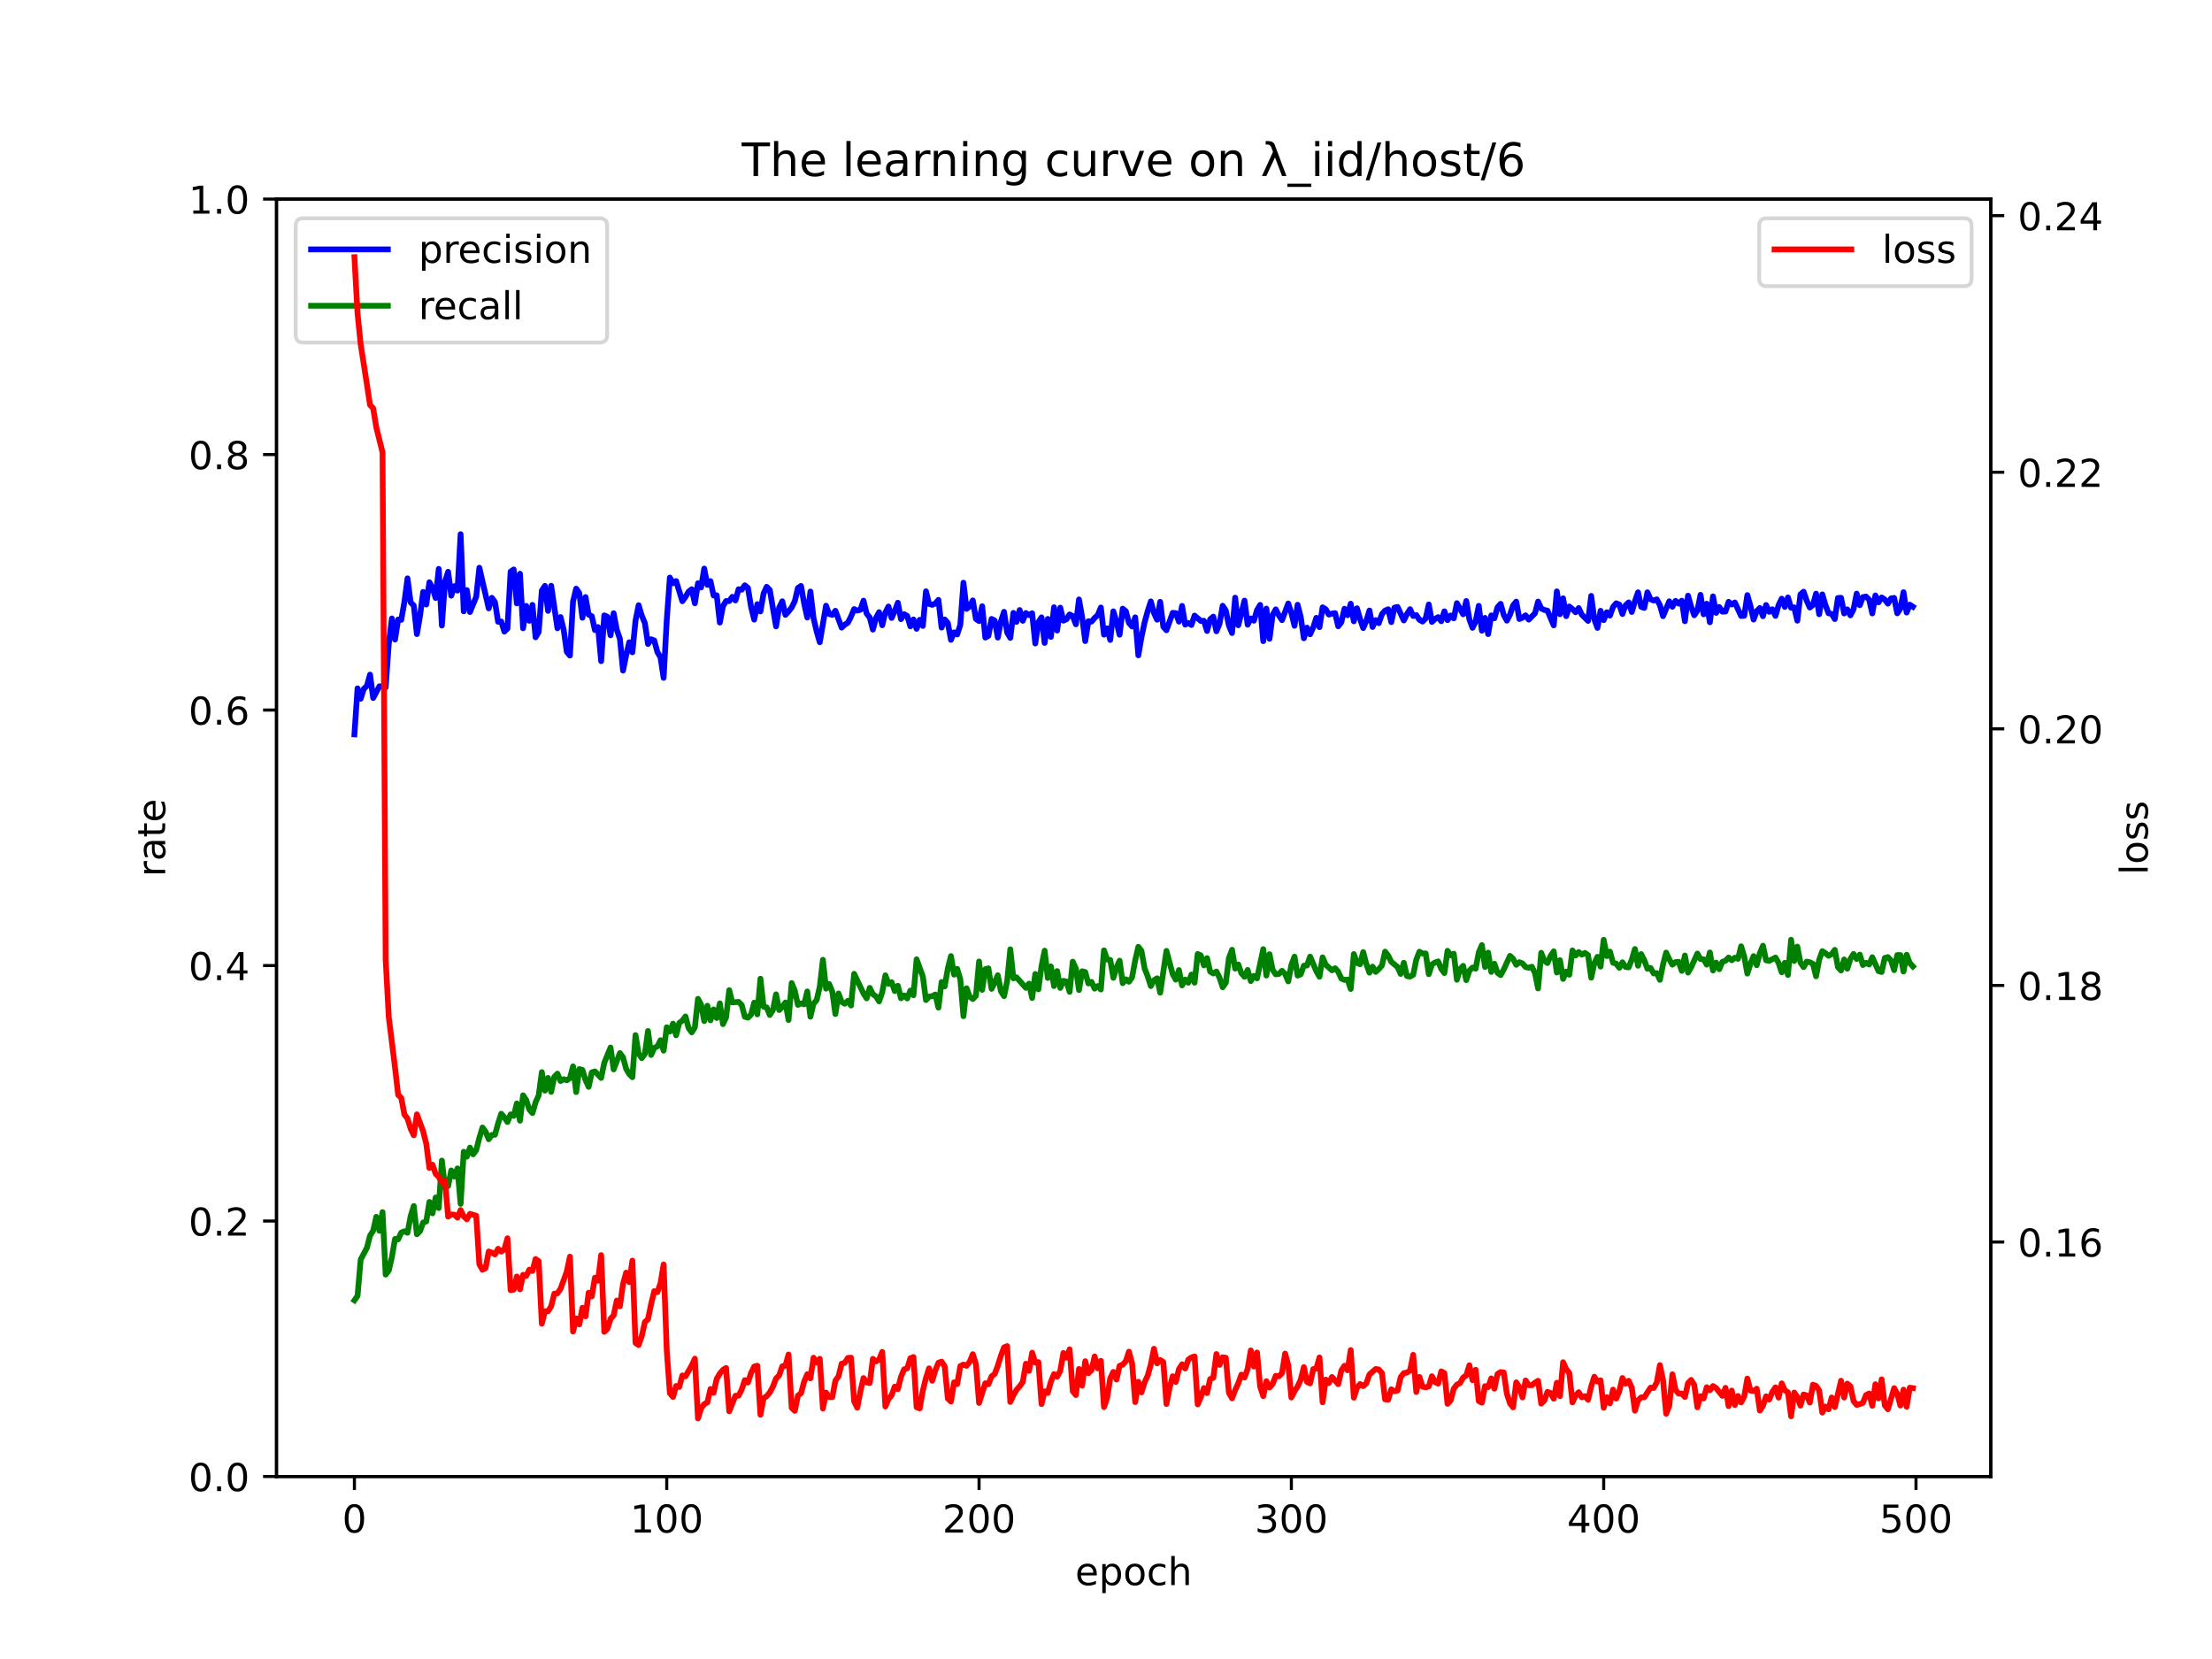 <?xml version="1.0" encoding="utf-8" standalone="no"?>
<!DOCTYPE svg PUBLIC "-//W3C//DTD SVG 1.1//EN"
  "http://www.w3.org/Graphics/SVG/1.1/DTD/svg11.dtd">
<!-- Created with matplotlib (https://matplotlib.org/) -->
<svg height="432pt" version="1.1" viewBox="0 0 576 432" width="576pt" xmlns="http://www.w3.org/2000/svg" xmlns:xlink="http://www.w3.org/1999/xlink">
 <defs>
  <style type="text/css">*{stroke-linecap:butt;stroke-linejoin:round;}</style>
 </defs>
 <g id="figure_1">
  <g id="patch_1">
   <path d="M 0 432 
L 576 432 
L 576 0 
L 0 0 
z
" style="fill:#ffffff;"/>
  </g>
  <g id="axes_1">
   <g id="patch_2">
    <path d="M 72 384.48 
L 518.4 384.48 
L 518.4 51.84 
L 72 51.84 
z
" style="fill:#ffffff;"/>
   </g>
   <g id="matplotlib.axis_1">
    <g id="xtick_1">
     <g id="line2d_1">
      <defs>
       <path d="M 0 0 
L 0 3.5 
" id="mdb96df96c9" style="stroke:#000000;stroke-width:0.8;"/>
      </defs>
      <g>
       <use style="stroke:#000000;stroke-width:0.8;" x="92.291" xlink:href="#mdb96df96c9" y="384.48"/>
      </g>
     </g>
     <g id="text_1">
      <!-- 0 -->
      <g transform="translate(89.11 399.078)scale(0.1 -0.1)">
       <defs>
        <path d="M 31.781 66.406 
Q 24.172 66.406 20.328 58.906 
Q 16.5 51.422 16.5 36.375 
Q 16.5 21.391 20.328 13.891 
Q 24.172 6.391 31.781 6.391 
Q 39.453 6.391 43.281 13.891 
Q 47.125 21.391 47.125 36.375 
Q 47.125 51.422 43.281 58.906 
Q 39.453 66.406 31.781 66.406 
z
M 31.781 74.219 
Q 44.047 74.219 50.516 64.516 
Q 56.984 54.828 56.984 36.375 
Q 56.984 17.969 50.516 8.266 
Q 44.047 -1.422 31.781 -1.422 
Q 19.531 -1.422 13.062 8.266 
Q 6.594 17.969 6.594 36.375 
Q 6.594 54.828 13.062 64.516 
Q 19.531 74.219 31.781 74.219 
z
" id="DejaVuSans-48"/>
       </defs>
       <use xlink:href="#DejaVuSans-48"/>
      </g>
     </g>
    </g>
    <g id="xtick_2">
     <g id="line2d_2">
      <g>
       <use style="stroke:#000000;stroke-width:0.8;" x="173.617" xlink:href="#mdb96df96c9" y="384.48"/>
      </g>
     </g>
     <g id="text_2">
      <!-- 100 -->
      <g transform="translate(164.073 399.078)scale(0.1 -0.1)">
       <defs>
        <path d="M 12.406 8.297 
L 28.516 8.297 
L 28.516 63.922 
L 10.984 60.406 
L 10.984 69.391 
L 28.422 72.906 
L 38.281 72.906 
L 38.281 8.297 
L 54.391 8.297 
L 54.391 0 
L 12.406 0 
z
" id="DejaVuSans-49"/>
       </defs>
       <use xlink:href="#DejaVuSans-49"/>
       <use x="63.623" xlink:href="#DejaVuSans-48"/>
       <use x="127.246" xlink:href="#DejaVuSans-48"/>
      </g>
     </g>
    </g>
    <g id="xtick_3">
     <g id="line2d_3">
      <g>
       <use style="stroke:#000000;stroke-width:0.8;" x="254.943" xlink:href="#mdb96df96c9" y="384.48"/>
      </g>
     </g>
     <g id="text_3">
      <!-- 200 -->
      <g transform="translate(245.4 399.078)scale(0.1 -0.1)">
       <defs>
        <path d="M 19.188 8.297 
L 53.609 8.297 
L 53.609 0 
L 7.328 0 
L 7.328 8.297 
Q 12.938 14.109 22.625 23.891 
Q 32.328 33.688 34.812 36.531 
Q 39.547 41.844 41.422 45.531 
Q 43.312 49.219 43.312 52.781 
Q 43.312 58.594 39.234 62.25 
Q 35.156 65.922 28.609 65.922 
Q 23.969 65.922 18.812 64.312 
Q 13.672 62.703 7.812 59.422 
L 7.812 69.391 
Q 13.766 71.781 18.938 73 
Q 24.125 74.219 28.422 74.219 
Q 39.75 74.219 46.484 68.547 
Q 53.219 62.891 53.219 53.422 
Q 53.219 48.922 51.531 44.891 
Q 49.859 40.875 45.406 35.406 
Q 44.188 33.984 37.641 27.219 
Q 31.109 20.453 19.188 8.297 
z
" id="DejaVuSans-50"/>
       </defs>
       <use xlink:href="#DejaVuSans-50"/>
       <use x="63.623" xlink:href="#DejaVuSans-48"/>
       <use x="127.246" xlink:href="#DejaVuSans-48"/>
      </g>
     </g>
    </g>
    <g id="xtick_4">
     <g id="line2d_4">
      <g>
       <use style="stroke:#000000;stroke-width:0.8;" x="336.27" xlink:href="#mdb96df96c9" y="384.48"/>
      </g>
     </g>
     <g id="text_4">
      <!-- 300 -->
      <g transform="translate(326.726 399.078)scale(0.1 -0.1)">
       <defs>
        <path d="M 40.578 39.312 
Q 47.656 37.797 51.625 33 
Q 55.609 28.219 55.609 21.188 
Q 55.609 10.406 48.188 4.484 
Q 40.766 -1.422 27.094 -1.422 
Q 22.516 -1.422 17.656 -0.516 
Q 12.797 0.391 7.625 2.203 
L 7.625 11.719 
Q 11.719 9.328 16.594 8.109 
Q 21.484 6.891 26.812 6.891 
Q 36.078 6.891 40.938 10.547 
Q 45.797 14.203 45.797 21.188 
Q 45.797 27.641 41.281 31.266 
Q 36.766 34.906 28.719 34.906 
L 20.219 34.906 
L 20.219 43.016 
L 29.109 43.016 
Q 36.375 43.016 40.234 45.922 
Q 44.094 48.828 44.094 54.297 
Q 44.094 59.906 40.109 62.906 
Q 36.141 65.922 28.719 65.922 
Q 24.656 65.922 20.016 65.031 
Q 15.375 64.156 9.812 62.312 
L 9.812 71.094 
Q 15.438 72.656 20.344 73.438 
Q 25.25 74.219 29.594 74.219 
Q 40.828 74.219 47.359 69.109 
Q 53.906 64.016 53.906 55.328 
Q 53.906 49.266 50.438 45.094 
Q 46.969 40.922 40.578 39.312 
z
" id="DejaVuSans-51"/>
       </defs>
       <use xlink:href="#DejaVuSans-51"/>
       <use x="63.623" xlink:href="#DejaVuSans-48"/>
       <use x="127.246" xlink:href="#DejaVuSans-48"/>
      </g>
     </g>
    </g>
    <g id="xtick_5">
     <g id="line2d_5">
      <g>
       <use style="stroke:#000000;stroke-width:0.8;" x="417.596" xlink:href="#mdb96df96c9" y="384.48"/>
      </g>
     </g>
     <g id="text_5">
      <!-- 400 -->
      <g transform="translate(408.052 399.078)scale(0.1 -0.1)">
       <defs>
        <path d="M 37.797 64.312 
L 12.891 25.391 
L 37.797 25.391 
z
M 35.203 72.906 
L 47.609 72.906 
L 47.609 25.391 
L 58.016 25.391 
L 58.016 17.188 
L 47.609 17.188 
L 47.609 0 
L 37.797 0 
L 37.797 17.188 
L 4.891 17.188 
L 4.891 26.703 
z
" id="DejaVuSans-52"/>
       </defs>
       <use xlink:href="#DejaVuSans-52"/>
       <use x="63.623" xlink:href="#DejaVuSans-48"/>
       <use x="127.246" xlink:href="#DejaVuSans-48"/>
      </g>
     </g>
    </g>
    <g id="xtick_6">
     <g id="line2d_6">
      <g>
       <use style="stroke:#000000;stroke-width:0.8;" x="498.922" xlink:href="#mdb96df96c9" y="384.48"/>
      </g>
     </g>
     <g id="text_6">
      <!-- 500 -->
      <g transform="translate(489.379 399.078)scale(0.1 -0.1)">
       <defs>
        <path d="M 10.797 72.906 
L 49.516 72.906 
L 49.516 64.594 
L 19.828 64.594 
L 19.828 46.734 
Q 21.969 47.469 24.109 47.828 
Q 26.266 48.188 28.422 48.188 
Q 40.625 48.188 47.75 41.5 
Q 54.891 34.812 54.891 23.391 
Q 54.891 11.625 47.562 5.094 
Q 40.234 -1.422 26.906 -1.422 
Q 22.312 -1.422 17.547 -0.641 
Q 12.797 0.141 7.719 1.703 
L 7.719 11.625 
Q 12.109 9.234 16.797 8.062 
Q 21.484 6.891 26.703 6.891 
Q 35.156 6.891 40.078 11.328 
Q 45.016 15.766 45.016 23.391 
Q 45.016 31 40.078 35.438 
Q 35.156 39.891 26.703 39.891 
Q 22.75 39.891 18.812 39.016 
Q 14.891 38.141 10.797 36.281 
z
" id="DejaVuSans-53"/>
       </defs>
       <use xlink:href="#DejaVuSans-53"/>
       <use x="63.623" xlink:href="#DejaVuSans-48"/>
       <use x="127.246" xlink:href="#DejaVuSans-48"/>
      </g>
     </g>
    </g>
    <g id="text_7">
     <!-- epoch -->
     <g transform="translate(279.972 412.757)scale(0.1 -0.1)">
      <defs>
       <path d="M 56.203 29.594 
L 56.203 25.203 
L 14.891 25.203 
Q 15.484 15.922 20.484 11.062 
Q 25.484 6.203 34.422 6.203 
Q 39.594 6.203 44.453 7.469 
Q 49.312 8.734 54.109 11.281 
L 54.109 2.781 
Q 49.266 0.734 44.188 -0.344 
Q 39.109 -1.422 33.891 -1.422 
Q 20.797 -1.422 13.156 6.188 
Q 5.516 13.812 5.516 26.812 
Q 5.516 40.234 12.766 48.109 
Q 20.016 56 32.328 56 
Q 43.359 56 49.781 48.891 
Q 56.203 41.797 56.203 29.594 
z
M 47.219 32.234 
Q 47.125 39.594 43.094 43.984 
Q 39.062 48.391 32.422 48.391 
Q 24.906 48.391 20.391 44.141 
Q 15.875 39.891 15.188 32.172 
z
" id="DejaVuSans-101"/>
       <path d="M 18.109 8.203 
L 18.109 -20.797 
L 9.078 -20.797 
L 9.078 54.688 
L 18.109 54.688 
L 18.109 46.391 
Q 20.953 51.266 25.266 53.625 
Q 29.594 56 35.594 56 
Q 45.562 56 51.781 48.094 
Q 58.016 40.188 58.016 27.297 
Q 58.016 14.406 51.781 6.484 
Q 45.562 -1.422 35.594 -1.422 
Q 29.594 -1.422 25.266 0.953 
Q 20.953 3.328 18.109 8.203 
z
M 48.688 27.297 
Q 48.688 37.203 44.609 42.844 
Q 40.531 48.484 33.406 48.484 
Q 26.266 48.484 22.188 42.844 
Q 18.109 37.203 18.109 27.297 
Q 18.109 17.391 22.188 11.75 
Q 26.266 6.109 33.406 6.109 
Q 40.531 6.109 44.609 11.75 
Q 48.688 17.391 48.688 27.297 
z
" id="DejaVuSans-112"/>
       <path d="M 30.609 48.391 
Q 23.391 48.391 19.188 42.75 
Q 14.984 37.109 14.984 27.297 
Q 14.984 17.484 19.156 11.844 
Q 23.344 6.203 30.609 6.203 
Q 37.797 6.203 41.984 11.859 
Q 46.188 17.531 46.188 27.297 
Q 46.188 37.016 41.984 42.703 
Q 37.797 48.391 30.609 48.391 
z
M 30.609 56 
Q 42.328 56 49.016 48.375 
Q 55.719 40.766 55.719 27.297 
Q 55.719 13.875 49.016 6.219 
Q 42.328 -1.422 30.609 -1.422 
Q 18.844 -1.422 12.172 6.219 
Q 5.516 13.875 5.516 27.297 
Q 5.516 40.766 12.172 48.375 
Q 18.844 56 30.609 56 
z
" id="DejaVuSans-111"/>
       <path d="M 48.781 52.594 
L 48.781 44.188 
Q 44.969 46.297 41.141 47.344 
Q 37.312 48.391 33.406 48.391 
Q 24.656 48.391 19.812 42.844 
Q 14.984 37.312 14.984 27.297 
Q 14.984 17.281 19.812 11.734 
Q 24.656 6.203 33.406 6.203 
Q 37.312 6.203 41.141 7.25 
Q 44.969 8.297 48.781 10.406 
L 48.781 2.094 
Q 45.016 0.344 40.984 -0.531 
Q 36.969 -1.422 32.422 -1.422 
Q 20.062 -1.422 12.781 6.344 
Q 5.516 14.109 5.516 27.297 
Q 5.516 40.672 12.859 48.328 
Q 20.219 56 33.016 56 
Q 37.156 56 41.109 55.141 
Q 45.062 54.297 48.781 52.594 
z
" id="DejaVuSans-99"/>
       <path d="M 54.891 33.016 
L 54.891 0 
L 45.906 0 
L 45.906 32.719 
Q 45.906 40.484 42.875 44.328 
Q 39.844 48.188 33.797 48.188 
Q 26.516 48.188 22.312 43.547 
Q 18.109 38.922 18.109 30.906 
L 18.109 0 
L 9.078 0 
L 9.078 75.984 
L 18.109 75.984 
L 18.109 46.188 
Q 21.344 51.125 25.703 53.562 
Q 30.078 56 35.797 56 
Q 45.219 56 50.047 50.172 
Q 54.891 44.344 54.891 33.016 
z
" id="DejaVuSans-104"/>
      </defs>
      <use xlink:href="#DejaVuSans-101"/>
      <use x="61.523" xlink:href="#DejaVuSans-112"/>
      <use x="125" xlink:href="#DejaVuSans-111"/>
      <use x="186.182" xlink:href="#DejaVuSans-99"/>
      <use x="241.162" xlink:href="#DejaVuSans-104"/>
     </g>
    </g>
   </g>
   <g id="matplotlib.axis_2">
    <g id="ytick_1">
     <g id="line2d_7">
      <defs>
       <path d="M 0 0 
L -3.5 0 
" id="m6ef20c5453" style="stroke:#000000;stroke-width:0.8;"/>
      </defs>
      <g>
       <use style="stroke:#000000;stroke-width:0.8;" x="72" xlink:href="#m6ef20c5453" y="384.48"/>
      </g>
     </g>
     <g id="text_8">
      <!-- 0.0 -->
      <g transform="translate(49.097 388.279)scale(0.1 -0.1)">
       <defs>
        <path d="M 10.688 12.406 
L 21 12.406 
L 21 0 
L 10.688 0 
z
" id="DejaVuSans-46"/>
       </defs>
       <use xlink:href="#DejaVuSans-48"/>
       <use x="63.623" xlink:href="#DejaVuSans-46"/>
       <use x="95.41" xlink:href="#DejaVuSans-48"/>
      </g>
     </g>
    </g>
    <g id="ytick_2">
     <g id="line2d_8">
      <g>
       <use style="stroke:#000000;stroke-width:0.8;" x="72" xlink:href="#m6ef20c5453" y="317.952"/>
      </g>
     </g>
     <g id="text_9">
      <!-- 0.2 -->
      <g transform="translate(49.097 321.751)scale(0.1 -0.1)">
       <use xlink:href="#DejaVuSans-48"/>
       <use x="63.623" xlink:href="#DejaVuSans-46"/>
       <use x="95.41" xlink:href="#DejaVuSans-50"/>
      </g>
     </g>
    </g>
    <g id="ytick_3">
     <g id="line2d_9">
      <g>
       <use style="stroke:#000000;stroke-width:0.8;" x="72" xlink:href="#m6ef20c5453" y="251.424"/>
      </g>
     </g>
     <g id="text_10">
      <!-- 0.4 -->
      <g transform="translate(49.097 255.223)scale(0.1 -0.1)">
       <use xlink:href="#DejaVuSans-48"/>
       <use x="63.623" xlink:href="#DejaVuSans-46"/>
       <use x="95.41" xlink:href="#DejaVuSans-52"/>
      </g>
     </g>
    </g>
    <g id="ytick_4">
     <g id="line2d_10">
      <g>
       <use style="stroke:#000000;stroke-width:0.8;" x="72" xlink:href="#m6ef20c5453" y="184.896"/>
      </g>
     </g>
     <g id="text_11">
      <!-- 0.6 -->
      <g transform="translate(49.097 188.695)scale(0.1 -0.1)">
       <defs>
        <path d="M 33.016 40.375 
Q 26.375 40.375 22.484 35.828 
Q 18.609 31.297 18.609 23.391 
Q 18.609 15.531 22.484 10.953 
Q 26.375 6.391 33.016 6.391 
Q 39.656 6.391 43.531 10.953 
Q 47.406 15.531 47.406 23.391 
Q 47.406 31.297 43.531 35.828 
Q 39.656 40.375 33.016 40.375 
z
M 52.594 71.297 
L 52.594 62.312 
Q 48.875 64.062 45.094 64.984 
Q 41.312 65.922 37.594 65.922 
Q 27.828 65.922 22.672 59.328 
Q 17.531 52.734 16.797 39.406 
Q 19.672 43.656 24.016 45.922 
Q 28.375 48.188 33.594 48.188 
Q 44.578 48.188 50.953 41.516 
Q 57.328 34.859 57.328 23.391 
Q 57.328 12.156 50.688 5.359 
Q 44.047 -1.422 33.016 -1.422 
Q 20.359 -1.422 13.672 8.266 
Q 6.984 17.969 6.984 36.375 
Q 6.984 53.656 15.188 63.938 
Q 23.391 74.219 37.203 74.219 
Q 40.922 74.219 44.703 73.484 
Q 48.484 72.75 52.594 71.297 
z
" id="DejaVuSans-54"/>
       </defs>
       <use xlink:href="#DejaVuSans-48"/>
       <use x="63.623" xlink:href="#DejaVuSans-46"/>
       <use x="95.41" xlink:href="#DejaVuSans-54"/>
      </g>
     </g>
    </g>
    <g id="ytick_5">
     <g id="line2d_11">
      <g>
       <use style="stroke:#000000;stroke-width:0.8;" x="72" xlink:href="#m6ef20c5453" y="118.368"/>
      </g>
     </g>
     <g id="text_12">
      <!-- 0.8 -->
      <g transform="translate(49.097 122.167)scale(0.1 -0.1)">
       <defs>
        <path d="M 31.781 34.625 
Q 24.75 34.625 20.719 30.859 
Q 16.703 27.094 16.703 20.516 
Q 16.703 13.922 20.719 10.156 
Q 24.75 6.391 31.781 6.391 
Q 38.812 6.391 42.859 10.172 
Q 46.922 13.969 46.922 20.516 
Q 46.922 27.094 42.891 30.859 
Q 38.875 34.625 31.781 34.625 
z
M 21.922 38.812 
Q 15.578 40.375 12.031 44.719 
Q 8.5 49.078 8.5 55.328 
Q 8.5 64.062 14.719 69.141 
Q 20.953 74.219 31.781 74.219 
Q 42.672 74.219 48.875 69.141 
Q 55.078 64.062 55.078 55.328 
Q 55.078 49.078 51.531 44.719 
Q 48 40.375 41.703 38.812 
Q 48.828 37.156 52.797 32.312 
Q 56.781 27.484 56.781 20.516 
Q 56.781 9.906 50.312 4.234 
Q 43.844 -1.422 31.781 -1.422 
Q 19.734 -1.422 13.25 4.234 
Q 6.781 9.906 6.781 20.516 
Q 6.781 27.484 10.781 32.312 
Q 14.797 37.156 21.922 38.812 
z
M 18.312 54.391 
Q 18.312 48.734 21.844 45.562 
Q 25.391 42.391 31.781 42.391 
Q 38.141 42.391 41.719 45.562 
Q 45.312 48.734 45.312 54.391 
Q 45.312 60.062 41.719 63.234 
Q 38.141 66.406 31.781 66.406 
Q 25.391 66.406 21.844 63.234 
Q 18.312 60.062 18.312 54.391 
z
" id="DejaVuSans-56"/>
       </defs>
       <use xlink:href="#DejaVuSans-48"/>
       <use x="63.623" xlink:href="#DejaVuSans-46"/>
       <use x="95.41" xlink:href="#DejaVuSans-56"/>
      </g>
     </g>
    </g>
    <g id="ytick_6">
     <g id="line2d_12">
      <g>
       <use style="stroke:#000000;stroke-width:0.8;" x="72" xlink:href="#m6ef20c5453" y="51.84"/>
      </g>
     </g>
     <g id="text_13">
      <!-- 1.0 -->
      <g transform="translate(49.097 55.639)scale(0.1 -0.1)">
       <use xlink:href="#DejaVuSans-49"/>
       <use x="63.623" xlink:href="#DejaVuSans-46"/>
       <use x="95.41" xlink:href="#DejaVuSans-48"/>
      </g>
     </g>
    </g>
    <g id="text_14">
     <!-- rate -->
     <g transform="translate(43.017 228.316)rotate(-90)scale(0.1 -0.1)">
      <defs>
       <path d="M 41.109 46.297 
Q 39.594 47.172 37.812 47.578 
Q 36.031 48 33.891 48 
Q 26.266 48 22.188 43.047 
Q 18.109 38.094 18.109 28.812 
L 18.109 0 
L 9.078 0 
L 9.078 54.688 
L 18.109 54.688 
L 18.109 46.188 
Q 20.953 51.172 25.484 53.578 
Q 30.031 56 36.531 56 
Q 37.453 56 38.578 55.875 
Q 39.703 55.766 41.062 55.516 
z
" id="DejaVuSans-114"/>
       <path d="M 34.281 27.484 
Q 23.391 27.484 19.188 25 
Q 14.984 22.516 14.984 16.5 
Q 14.984 11.719 18.141 8.906 
Q 21.297 6.109 26.703 6.109 
Q 34.188 6.109 38.703 11.406 
Q 43.219 16.703 43.219 25.484 
L 43.219 27.484 
z
M 52.203 31.203 
L 52.203 0 
L 43.219 0 
L 43.219 8.297 
Q 40.141 3.328 35.547 0.953 
Q 30.953 -1.422 24.312 -1.422 
Q 15.922 -1.422 10.953 3.297 
Q 6 8.016 6 15.922 
Q 6 25.141 12.172 29.828 
Q 18.359 34.516 30.609 34.516 
L 43.219 34.516 
L 43.219 35.406 
Q 43.219 41.609 39.141 45 
Q 35.062 48.391 27.688 48.391 
Q 23 48.391 18.547 47.266 
Q 14.109 46.141 10.016 43.891 
L 10.016 52.203 
Q 14.938 54.109 19.578 55.047 
Q 24.219 56 28.609 56 
Q 40.484 56 46.344 49.844 
Q 52.203 43.703 52.203 31.203 
z
" id="DejaVuSans-97"/>
       <path d="M 18.312 70.219 
L 18.312 54.688 
L 36.812 54.688 
L 36.812 47.703 
L 18.312 47.703 
L 18.312 18.016 
Q 18.312 11.328 20.141 9.422 
Q 21.969 7.516 27.594 7.516 
L 36.812 7.516 
L 36.812 0 
L 27.594 0 
Q 17.188 0 13.234 3.875 
Q 9.281 7.766 9.281 18.016 
L 9.281 47.703 
L 2.688 47.703 
L 2.688 54.688 
L 9.281 54.688 
L 9.281 70.219 
z
" id="DejaVuSans-116"/>
      </defs>
      <use xlink:href="#DejaVuSans-114"/>
      <use x="41.113" xlink:href="#DejaVuSans-97"/>
      <use x="102.393" xlink:href="#DejaVuSans-116"/>
      <use x="141.602" xlink:href="#DejaVuSans-101"/>
     </g>
    </g>
   </g>
   <g id="line2d_13">
    <path clip-path="url(#p5ec491348a)" d="M 92.291 191.237 
L 93.104 179.239 
L 93.917 181.955 
L 94.731 179.374 
L 95.544 178.605 
L 96.357 175.666 
L 97.17 181.765 
L 98.797 178.708 
L 99.61 178.783 
L 100.424 178.996 
L 101.237 167.625 
L 102.05 161.046 
L 102.863 166.54 
L 103.677 161.316 
L 104.49 161.409 
L 105.303 156.744 
L 106.116 150.601 
L 106.93 156.873 
L 107.743 157.662 
L 108.556 165.12 
L 109.369 160.407 
L 110.183 154.138 
L 110.996 157.421 
L 111.809 151.61 
L 112.622 153.057 
L 113.436 155.727 
L 114.249 148.136 
L 115.062 162.894 
L 115.876 151.461 
L 116.689 148.891 
L 117.502 155.123 
L 118.315 152.622 
L 119.129 153.791 
L 119.942 139.094 
L 120.755 159.191 
L 121.568 153.66 
L 122.382 159.37 
L 124.008 155.377 
L 124.821 147.838 
L 127.261 158.431 
L 128.074 155.669 
L 128.888 156.775 
L 129.701 161.917 
L 130.514 161.838 
L 131.328 164.462 
L 132.141 163.68 
L 132.954 148.871 
L 133.767 148.286 
L 134.581 157.126 
L 135.394 149.387 
L 136.207 163.6 
L 137.02 157.766 
L 137.834 161.652 
L 138.647 157.507 
L 139.46 165.95 
L 140.273 164.576 
L 141.087 153.771 
L 141.9 152.564 
L 142.713 159.071 
L 143.526 152.527 
L 145.153 163.603 
L 145.966 160.677 
L 146.78 163.99 
L 147.593 169.752 
L 148.406 170.71 
L 149.219 156.597 
L 150.033 153.277 
L 150.846 154.418 
L 151.659 160.864 
L 152.472 155.469 
L 153.286 160.06 
L 154.099 160.444 
L 154.912 164.073 
L 155.725 163.28 
L 156.539 172.167 
L 157.352 160.236 
L 158.165 160.611 
L 158.978 165.429 
L 159.792 159.687 
L 160.605 163.97 
L 161.418 166.32 
L 162.232 174.621 
L 163.045 170.642 
L 163.858 167.24 
L 164.671 169.864 
L 165.485 161.618 
L 166.298 157.59 
L 167.111 160.3 
L 167.924 162.256 
L 168.738 167.693 
L 169.551 166.46 
L 170.364 166.771 
L 171.177 169.777 
L 171.991 171.182 
L 172.804 176.515 
L 173.617 161.503 
L 174.43 150.399 
L 175.244 151.87 
L 176.057 151.3 
L 177.684 156.562 
L 178.497 155.427 
L 179.31 154.058 
L 180.123 153.422 
L 180.937 157.096 
L 181.75 151.876 
L 182.563 152.973 
L 183.376 148.053 
L 184.19 152.302 
L 185.003 151.325 
L 185.816 155.076 
L 186.629 155.003 
L 187.443 162.115 
L 188.256 157.863 
L 189.069 156.504 
L 189.882 156.525 
L 190.696 155.41 
L 191.509 156.363 
L 192.322 153.434 
L 193.136 153.556 
L 193.949 152.409 
L 194.762 153.088 
L 195.575 158.041 
L 196.389 161.351 
L 197.202 157.314 
L 198.015 159.213 
L 198.828 154.568 
L 199.642 152.796 
L 200.455 153.636 
L 202.081 163.113 
L 202.895 158.179 
L 203.708 156.574 
L 204.521 160.118 
L 205.334 159.234 
L 206.148 158.184 
L 206.961 156.531 
L 207.774 153.106 
L 208.588 152.583 
L 209.401 157.192 
L 210.214 160.811 
L 211.027 154.03 
L 211.841 160.967 
L 212.654 164.412 
L 213.467 167.245 
L 215.094 157.717 
L 215.907 159.883 
L 216.72 160.128 
L 217.533 159.045 
L 219.16 163.438 
L 219.973 162.665 
L 220.786 162.156 
L 221.6 160.547 
L 222.413 158.599 
L 223.226 158.997 
L 224.039 158.796 
L 224.853 156.415 
L 225.666 159.763 
L 226.479 160.784 
L 227.293 163.953 
L 228.106 160.914 
L 228.919 159.407 
L 229.732 162.819 
L 230.546 159.483 
L 231.359 157.933 
L 232.172 160.92 
L 232.985 159.111 
L 233.799 156.956 
L 234.612 161.234 
L 235.425 159.923 
L 236.238 160.382 
L 237.052 163.104 
L 237.865 161.298 
L 238.678 163.745 
L 239.491 161.397 
L 240.305 162.993 
L 241.118 153.974 
L 241.931 157.257 
L 242.745 157.503 
L 243.558 157.148 
L 244.371 156.205 
L 245.184 163.426 
L 245.998 161.3 
L 246.811 162.221 
L 247.624 166.616 
L 248.437 164.666 
L 249.251 165.219 
L 250.064 162.689 
L 250.877 151.727 
L 251.69 158.551 
L 252.504 157.934 
L 253.317 156.347 
L 254.13 161.182 
L 254.943 161.725 
L 255.757 157.859 
L 256.57 166.027 
L 257.383 165.565 
L 258.197 161.167 
L 259.01 161.588 
L 259.823 166.029 
L 260.636 161.78 
L 261.45 159.315 
L 262.263 164.728 
L 263.076 166.108 
L 263.889 159.588 
L 264.703 161.941 
L 265.516 158.846 
L 266.329 161.653 
L 267.142 159.622 
L 267.956 160.165 
L 268.769 159.684 
L 269.582 167.565 
L 270.395 162.023 
L 271.209 160.753 
L 272.022 167.421 
L 272.835 161.163 
L 273.649 165.853 
L 274.462 158.129 
L 275.275 164.2 
L 276.088 158.231 
L 276.902 161.622 
L 277.715 161.251 
L 278.528 159.993 
L 279.341 160.436 
L 280.155 162.575 
L 280.968 156.095 
L 281.781 160.67 
L 282.594 166.939 
L 283.408 161.768 
L 284.221 161.873 
L 285.034 160.915 
L 285.847 160.183 
L 286.661 158.193 
L 287.474 165.265 
L 288.287 163.615 
L 289.101 166.641 
L 289.914 159.187 
L 290.727 161.862 
L 291.54 165.288 
L 292.354 158.49 
L 293.167 159.171 
L 293.98 162.205 
L 294.793 163.139 
L 295.607 160.753 
L 296.42 170.653 
L 297.233 165.923 
L 298.046 162.085 
L 298.86 159.12 
L 299.673 156.606 
L 300.486 159.621 
L 301.299 161.372 
L 302.113 156.717 
L 302.926 163.203 
L 303.739 164.112 
L 305.366 159.585 
L 306.179 159.652 
L 306.992 161.877 
L 307.806 157.772 
L 308.619 162.657 
L 309.432 162.214 
L 310.245 162.745 
L 311.059 160.29 
L 312.685 161.682 
L 313.498 161.648 
L 314.312 164.312 
L 315.125 161.253 
L 315.938 160.568 
L 316.751 164.39 
L 317.565 162.411 
L 318.378 157.738 
L 319.191 158.969 
L 320.005 162.917 
L 320.818 164.844 
L 321.631 155.632 
L 322.444 162.821 
L 324.071 156.393 
L 324.884 162.671 
L 325.697 161.03 
L 326.511 161.635 
L 327.324 158.867 
L 328.137 157.515 
L 328.95 166.963 
L 329.764 158.47 
L 330.577 166.341 
L 331.39 160.128 
L 332.203 158.67 
L 333.017 160.237 
L 333.83 161.488 
L 335.457 157.148 
L 336.27 159.638 
L 337.083 162.957 
L 337.896 157.476 
L 338.71 160.67 
L 339.523 166.206 
L 340.336 163.431 
L 341.149 165.172 
L 341.963 163.362 
L 342.776 160.872 
L 343.589 163.318 
L 344.402 158.142 
L 345.216 158.642 
L 346.029 160.033 
L 346.842 159.78 
L 347.655 159.65 
L 348.469 163.087 
L 349.282 162.033 
L 350.095 158.512 
L 350.909 160.206 
L 351.722 157.207 
L 352.535 161.788 
L 353.348 158.388 
L 354.162 161.17 
L 354.975 163.552 
L 355.788 161.668 
L 356.601 158.961 
L 357.415 163.264 
L 358.228 161.474 
L 359.041 162.269 
L 359.854 159.913 
L 360.668 158.992 
L 361.481 158.655 
L 362.294 162.005 
L 363.107 158.234 
L 363.921 158.035 
L 365.547 161.567 
L 366.361 159.914 
L 367.174 158.623 
L 367.987 160.401 
L 368.8 160.156 
L 369.614 161.392 
L 370.427 161.849 
L 371.24 161.043 
L 372.053 157.395 
L 372.867 161.955 
L 373.68 161.179 
L 374.493 160.701 
L 375.306 161.757 
L 376.12 159.18 
L 376.933 161.491 
L 377.746 160.268 
L 378.559 161.021 
L 379.373 157.056 
L 380.999 159.962 
L 381.812 156.498 
L 382.626 161.277 
L 383.439 163.481 
L 384.252 161.832 
L 385.066 157.75 
L 385.879 164.237 
L 386.692 160.893 
L 387.505 165.12 
L 388.319 160.247 
L 389.132 161.014 
L 389.945 158.139 
L 390.758 157.239 
L 391.572 160.141 
L 392.385 161.622 
L 393.198 160.056 
L 394.011 157.628 
L 394.825 156.656 
L 395.638 161.187 
L 396.451 160.849 
L 397.264 160.223 
L 398.078 161.349 
L 399.704 159.706 
L 400.518 156.646 
L 401.331 158.451 
L 402.144 158.833 
L 402.957 159.013 
L 404.584 162.856 
L 405.397 153.993 
L 406.21 159.941 
L 407.024 155.793 
L 407.837 160.443 
L 408.65 157.933 
L 409.463 158.601 
L 410.277 159.429 
L 411.09 158.333 
L 411.903 160.062 
L 413.53 161.682 
L 414.343 155.171 
L 415.156 161.282 
L 415.97 163.503 
L 416.783 159.044 
L 417.596 161.489 
L 418.409 159.431 
L 419.223 160.299 
L 420.036 158.052 
L 420.849 157.096 
L 421.662 157.432 
L 422.476 159.885 
L 423.289 157.617 
L 424.102 156.867 
L 424.915 159.36 
L 425.729 156.551 
L 426.542 154.239 
L 427.355 158.016 
L 428.168 158.316 
L 428.982 154.234 
L 429.795 156.03 
L 430.608 156.378 
L 431.422 156.059 
L 432.235 157.591 
L 433.048 160.453 
L 434.675 156.576 
L 435.488 158.003 
L 436.301 156.464 
L 437.114 157.183 
L 437.928 156.42 
L 438.741 161.767 
L 439.554 155.106 
L 440.367 157.982 
L 441.181 160.217 
L 441.994 158.993 
L 442.807 154.894 
L 443.62 159.97 
L 444.434 157.205 
L 445.247 162.045 
L 446.06 155.293 
L 446.874 159.595 
L 447.687 158.06 
L 448.5 159.27 
L 449.313 159.248 
L 450.127 156.711 
L 450.94 157.421 
L 451.753 156.889 
L 453.38 160.402 
L 454.193 160.347 
L 455.006 154.96 
L 455.819 157.819 
L 456.633 161.335 
L 457.446 159.134 
L 458.259 158.324 
L 459.072 160.465 
L 459.886 157.54 
L 460.699 159.32 
L 461.512 158.653 
L 462.326 160.372 
L 463.139 157.575 
L 463.952 155.892 
L 464.765 158.041 
L 465.579 155.573 
L 466.392 158.266 
L 467.205 158.147 
L 468.018 161.631 
L 468.832 154.782 
L 469.645 154.07 
L 470.458 156.389 
L 471.271 158.207 
L 472.085 157.531 
L 472.898 154.582 
L 473.711 159.953 
L 474.524 154.775 
L 475.338 157.532 
L 476.151 159.692 
L 476.964 159.858 
L 477.778 161.202 
L 478.591 155.722 
L 479.404 155.661 
L 480.217 159.749 
L 481.031 158.676 
L 481.844 160.242 
L 482.657 158.658 
L 483.47 154.578 
L 484.284 157.589 
L 485.097 155.487 
L 485.91 155.34 
L 486.723 156.156 
L 487.537 159.744 
L 488.35 155.049 
L 489.163 156.859 
L 489.976 155.582 
L 490.79 156.102 
L 491.603 157.197 
L 492.416 155.834 
L 493.23 155.694 
L 494.043 159.706 
L 494.856 158.509 
L 495.669 154.202 
L 496.483 159.51 
L 497.296 157.451 
L 498.109 157.985 
L 498.109 157.985 
" style="fill:none;stroke:#0000ff;stroke-linecap:square;stroke-width:1.5;"/>
   </g>
   <g id="line2d_14">
    <path clip-path="url(#p5ec491348a)" d="M 92.291 338.606 
L 93.104 337.449 
L 93.917 327.996 
L 95.544 324.93 
L 96.357 321.77 
L 97.17 320.483 
L 97.984 316.854 
L 98.797 320.499 
L 99.61 315.623 
L 100.424 331.91 
L 101.237 330.858 
L 102.05 327.338 
L 102.863 322.615 
L 103.677 322.72 
L 104.49 320.968 
L 105.303 320.617 
L 106.116 321.012 
L 106.93 316.673 
L 107.743 314.035 
L 108.556 321.408 
L 109.369 320.598 
L 110.183 318.338 
L 110.996 318.069 
L 111.809 312.975 
L 112.622 315.952 
L 113.436 311.822 
L 114.249 314.574 
L 115.062 302.211 
L 115.876 309.217 
L 116.689 308.867 
L 117.502 304.772 
L 118.315 306.375 
L 119.129 304.242 
L 119.942 313.489 
L 120.755 299.91 
L 121.568 301.194 
L 122.382 298.829 
L 123.195 300.59 
L 124.008 299.485 
L 124.821 296.297 
L 125.635 293.594 
L 126.448 294.675 
L 127.261 296.667 
L 128.074 295.53 
L 128.888 295.491 
L 129.701 292.538 
L 130.514 290.016 
L 131.328 290.946 
L 132.141 292.176 
L 132.954 290.18 
L 133.767 290.582 
L 134.581 287.328 
L 135.394 291.834 
L 136.207 285.21 
L 137.02 286.459 
L 137.834 288.907 
L 138.647 289.845 
L 139.46 287.049 
L 140.273 285.23 
L 141.087 279.178 
L 141.9 284.006 
L 142.713 280.682 
L 143.526 284.32 
L 144.34 280.4 
L 145.153 279.575 
L 145.966 281.496 
L 146.78 281.02 
L 147.593 281.315 
L 148.406 280.739 
L 149.219 277.677 
L 150.033 284.384 
L 150.846 278.387 
L 151.659 278.6 
L 152.472 281.251 
L 153.286 283.016 
L 154.099 279.251 
L 154.912 278.988 
L 156.539 280.691 
L 157.352 276.766 
L 158.978 272.764 
L 159.792 278.467 
L 161.418 274.218 
L 162.232 275.313 
L 163.045 278.321 
L 163.858 279.695 
L 164.671 280.501 
L 165.485 269.535 
L 166.298 274.346 
L 167.111 275.528 
L 167.924 274.424 
L 168.738 268.464 
L 169.551 274.712 
L 170.364 272.872 
L 171.177 272.485 
L 171.991 270.86 
L 172.804 273.592 
L 173.617 267.49 
L 174.43 268.613 
L 175.244 266.547 
L 176.057 269.588 
L 176.87 266.393 
L 177.684 265.77 
L 178.497 264.682 
L 179.31 267.7 
L 180.123 268.823 
L 180.937 267.516 
L 181.75 260.09 
L 182.563 261.597 
L 183.376 265.879 
L 184.19 261.894 
L 185.003 265.687 
L 185.816 262.852 
L 186.629 265.092 
L 187.443 261.272 
L 188.256 266.687 
L 189.069 264.929 
L 189.882 257.829 
L 190.696 261.031 
L 192.322 260.889 
L 193.136 261.699 
L 193.949 264.759 
L 194.762 265.001 
L 195.575 264.186 
L 196.389 261.089 
L 197.202 264.148 
L 198.015 254.842 
L 198.828 262.127 
L 199.642 262.314 
L 200.455 264.303 
L 201.268 263.037 
L 202.081 258.915 
L 202.895 263.023 
L 203.708 262.168 
L 204.521 261.04 
L 205.334 265.607 
L 206.148 255.98 
L 206.961 257.984 
L 207.774 261.666 
L 208.588 261.266 
L 209.401 261.527 
L 210.214 258.159 
L 211.027 264.756 
L 211.841 261.345 
L 212.654 260.424 
L 213.467 256.935 
L 214.28 249.922 
L 215.094 257.454 
L 215.907 256.232 
L 216.72 258.226 
L 217.533 264.062 
L 218.347 258.688 
L 219.16 260.884 
L 219.973 261.377 
L 220.786 260.598 
L 221.6 261.842 
L 222.413 253.588 
L 224.853 258.705 
L 225.666 259.973 
L 226.479 257.234 
L 227.293 258.883 
L 228.106 259.457 
L 228.919 260.757 
L 229.732 258.367 
L 230.546 253.965 
L 231.359 256.189 
L 232.172 255.747 
L 232.985 258.07 
L 233.799 256.691 
L 234.612 259.944 
L 235.425 259.199 
L 236.238 260 
L 237.052 257.939 
L 237.865 259.164 
L 238.678 249.794 
L 240.305 254.268 
L 241.118 260.415 
L 241.931 259.515 
L 242.745 259.397 
L 243.558 258.967 
L 244.371 262.384 
L 245.184 255.706 
L 245.998 256.862 
L 246.811 252.196 
L 247.624 248.958 
L 248.437 253.797 
L 249.251 252.284 
L 250.064 255.002 
L 250.877 264.616 
L 251.69 257.338 
L 252.504 259.513 
L 253.317 260.14 
L 254.13 259.297 
L 254.943 250.362 
L 255.757 257.757 
L 256.57 252.366 
L 257.383 252.153 
L 258.197 257.5 
L 259.01 255.86 
L 259.823 253.947 
L 260.636 258.112 
L 261.45 259.398 
L 262.263 255.48 
L 263.076 247.189 
L 263.889 254.757 
L 264.703 254.496 
L 267.142 257.241 
L 267.956 256.133 
L 268.769 259.879 
L 269.582 253.619 
L 270.395 257.629 
L 271.209 251.546 
L 272.022 247.544 
L 272.835 254.667 
L 273.649 251.652 
L 274.462 256.781 
L 275.275 252.857 
L 276.088 257.253 
L 276.902 255.396 
L 277.715 255.586 
L 278.528 258.288 
L 279.341 250.402 
L 280.155 252.174 
L 280.968 257.807 
L 281.781 252.906 
L 282.594 253.122 
L 283.408 256.093 
L 284.221 255.669 
L 285.034 257.443 
L 285.847 256.767 
L 286.661 257.664 
L 287.474 247.461 
L 288.287 249.846 
L 289.101 249.957 
L 289.914 254.636 
L 290.727 251.969 
L 291.54 250.158 
L 292.354 256.023 
L 293.167 254.995 
L 293.98 255.647 
L 294.793 254.494 
L 295.607 250.039 
L 296.42 246.549 
L 297.233 247.618 
L 298.046 252.153 
L 298.86 254.252 
L 299.673 256.775 
L 300.486 255.254 
L 301.299 254.733 
L 302.113 258.494 
L 303.739 247.602 
L 305.366 253.665 
L 306.179 255.111 
L 306.992 252.596 
L 307.806 256.599 
L 308.619 255.067 
L 309.432 255.906 
L 310.245 253.771 
L 311.059 255.895 
L 311.872 248.404 
L 312.685 248.78 
L 313.498 251.39 
L 314.312 249.488 
L 315.125 253.004 
L 315.938 253.489 
L 316.751 252.983 
L 317.565 254.593 
L 318.378 257.08 
L 319.191 255.926 
L 320.005 249.488 
L 320.818 247.311 
L 321.631 252.232 
L 322.444 251.134 
L 323.258 253.448 
L 324.071 254.365 
L 324.884 252.575 
L 325.697 255.478 
L 326.511 254.125 
L 327.324 254.766 
L 328.95 247.151 
L 329.764 254.036 
L 330.577 248.465 
L 331.39 252.526 
L 332.203 253.72 
L 333.017 253.618 
L 333.83 252.794 
L 334.643 253.63 
L 335.457 255.553 
L 336.27 251.275 
L 337.083 249.101 
L 337.896 254.043 
L 338.71 253.688 
L 339.523 251.448 
L 340.336 251.426 
L 341.149 249.098 
L 342.776 252.902 
L 343.589 254.342 
L 344.402 249.286 
L 345.216 251.201 
L 346.842 252.68 
L 347.655 252.124 
L 348.469 253.035 
L 349.282 254.824 
L 350.095 255.169 
L 350.909 255.079 
L 351.722 257.535 
L 352.535 248.432 
L 353.348 250.77 
L 354.162 251.078 
L 354.975 247.917 
L 355.788 251.013 
L 356.601 253.284 
L 357.415 251.711 
L 358.228 253.082 
L 359.041 252.338 
L 359.854 251.44 
L 360.668 247.801 
L 361.481 248.834 
L 362.294 250.46 
L 363.921 251.811 
L 364.734 253.615 
L 365.547 250.697 
L 366.361 254.162 
L 367.174 254.302 
L 367.987 253.845 
L 368.8 249.892 
L 369.614 247.812 
L 370.427 248.282 
L 371.24 248.267 
L 372.053 253.684 
L 372.867 251.152 
L 373.68 250.633 
L 374.493 250.347 
L 375.306 252.322 
L 376.12 253.39 
L 376.933 247.579 
L 377.746 248.775 
L 378.559 248.343 
L 379.373 255.132 
L 380.186 252.366 
L 380.999 251.502 
L 381.812 255.229 
L 382.626 252.766 
L 383.439 251.944 
L 384.252 252.247 
L 385.066 248.003 
L 385.879 246.104 
L 386.692 251.807 
L 387.505 248.054 
L 388.319 253.083 
L 389.132 250.94 
L 389.945 253.316 
L 390.758 253.923 
L 391.572 252.451 
L 393.198 248.897 
L 394.011 249.671 
L 394.825 251.241 
L 395.638 250.553 
L 396.451 250.872 
L 397.264 251.822 
L 398.078 252.003 
L 398.891 251.732 
L 399.704 253.388 
L 400.518 257.398 
L 401.331 248.108 
L 402.144 250.185 
L 402.957 250.782 
L 403.771 248.906 
L 404.584 247.726 
L 405.397 253.241 
L 406.21 250.032 
L 407.024 254.912 
L 407.837 253.009 
L 408.65 253.817 
L 409.463 247.484 
L 410.277 248.826 
L 411.09 247.909 
L 411.903 248.586 
L 412.716 248.137 
L 413.53 248.713 
L 414.343 254.599 
L 415.156 250.85 
L 415.97 249.146 
L 416.783 251.716 
L 417.596 244.715 
L 418.409 248.959 
L 419.223 247.796 
L 420.036 250.694 
L 420.849 250.921 
L 421.662 252.014 
L 422.476 250.571 
L 423.289 251.789 
L 424.102 251.905 
L 424.915 249.865 
L 425.729 247.12 
L 426.542 251.479 
L 427.355 248.435 
L 428.168 250.039 
L 428.982 252.259 
L 429.795 252.049 
L 430.608 253.482 
L 431.422 253.399 
L 432.235 255.156 
L 433.048 251.163 
L 433.861 248.05 
L 434.675 249.792 
L 435.488 251.204 
L 436.301 250.535 
L 437.114 250.459 
L 437.928 252.815 
L 438.741 248.803 
L 439.554 253.27 
L 440.367 251.888 
L 441.994 248.295 
L 442.807 249.739 
L 443.62 249.788 
L 444.434 251.196 
L 445.247 248.019 
L 446.06 252.719 
L 446.874 250.656 
L 447.687 252.376 
L 448.5 250.461 
L 449.313 250.187 
L 450.127 249.325 
L 450.94 250.058 
L 451.753 249.369 
L 452.566 249.681 
L 453.38 246.411 
L 454.193 249.085 
L 455.006 253.524 
L 455.819 250.98 
L 456.633 248.965 
L 457.446 251.343 
L 458.259 248.198 
L 459.072 246.257 
L 459.886 250.065 
L 460.699 250.202 
L 462.326 249.335 
L 463.139 250.753 
L 463.952 253.196 
L 464.765 250.701 
L 465.579 253.895 
L 466.392 244.708 
L 467.205 250.238 
L 468.018 246.492 
L 468.832 250.624 
L 469.645 251.845 
L 470.458 250.402 
L 471.271 250.571 
L 472.085 250.963 
L 472.898 254.235 
L 473.711 249.912 
L 474.524 247.674 
L 475.338 248.205 
L 476.151 248.895 
L 476.964 248.46 
L 477.778 247.339 
L 478.591 251.837 
L 479.404 252.716 
L 480.217 249.841 
L 481.031 252.255 
L 481.844 249.7 
L 482.657 248.4 
L 483.47 249.724 
L 484.284 248.583 
L 485.097 251.292 
L 485.91 250.709 
L 486.723 251.163 
L 487.537 249.256 
L 489.163 252.868 
L 489.976 253.106 
L 490.79 249.437 
L 491.603 249.22 
L 492.416 250.105 
L 493.23 252.627 
L 494.043 248.695 
L 494.856 248.689 
L 495.669 252.989 
L 496.483 248.608 
L 497.296 250.775 
L 498.109 251.662 
L 498.109 251.662 
" style="fill:none;stroke:#008000;stroke-linecap:square;stroke-width:1.5;"/>
   </g>
   <g id="patch_3">
    <path d="M 72 384.48 
L 72 51.84 
" style="fill:none;stroke:#000000;stroke-linecap:square;stroke-linejoin:miter;stroke-width:0.8;"/>
   </g>
   <g id="patch_4">
    <path d="M 518.4 384.48 
L 518.4 51.84 
" style="fill:none;stroke:#000000;stroke-linecap:square;stroke-linejoin:miter;stroke-width:0.8;"/>
   </g>
   <g id="patch_5">
    <path d="M 72 384.48 
L 518.4 384.48 
" style="fill:none;stroke:#000000;stroke-linecap:square;stroke-linejoin:miter;stroke-width:0.8;"/>
   </g>
   <g id="patch_6">
    <path d="M 72 51.84 
L 518.4 51.84 
" style="fill:none;stroke:#000000;stroke-linecap:square;stroke-linejoin:miter;stroke-width:0.8;"/>
   </g>
   <g id="legend_1">
    <g id="patch_7">
     <path d="M 79 89.196 
L 156.108 89.196 
Q 158.108 89.196 158.108 87.196 
L 158.108 58.84 
Q 158.108 56.84 156.108 56.84 
L 79 56.84 
Q 77 56.84 77 58.84 
L 77 87.196 
Q 77 89.196 79 89.196 
z
" style="fill:#ffffff;opacity:0.8;stroke:#cccccc;stroke-linejoin:miter;"/>
    </g>
    <g id="line2d_15">
     <path d="M 81 64.938 
L 101 64.938 
" style="fill:none;stroke:#0000ff;stroke-linecap:square;stroke-width:1.5;"/>
    </g>
    <g id="line2d_16"/>
    <g id="text_15">
     <!-- precision -->
     <g transform="translate(109 68.438)scale(0.1 -0.1)">
      <defs>
       <path d="M 9.422 54.688 
L 18.406 54.688 
L 18.406 0 
L 9.422 0 
z
M 9.422 75.984 
L 18.406 75.984 
L 18.406 64.594 
L 9.422 64.594 
z
" id="DejaVuSans-105"/>
       <path d="M 44.281 53.078 
L 44.281 44.578 
Q 40.484 46.531 36.375 47.5 
Q 32.281 48.484 27.875 48.484 
Q 21.188 48.484 17.844 46.438 
Q 14.5 44.391 14.5 40.281 
Q 14.5 37.156 16.891 35.375 
Q 19.281 33.594 26.516 31.984 
L 29.594 31.297 
Q 39.156 29.25 43.188 25.516 
Q 47.219 21.781 47.219 15.094 
Q 47.219 7.469 41.188 3.016 
Q 35.156 -1.422 24.609 -1.422 
Q 20.219 -1.422 15.453 -0.562 
Q 10.688 0.297 5.422 2 
L 5.422 11.281 
Q 10.406 8.688 15.234 7.391 
Q 20.062 6.109 24.812 6.109 
Q 31.156 6.109 34.562 8.281 
Q 37.984 10.453 37.984 14.406 
Q 37.984 18.062 35.516 20.016 
Q 33.062 21.969 24.703 23.781 
L 21.578 24.516 
Q 13.234 26.266 9.516 29.906 
Q 5.812 33.547 5.812 39.891 
Q 5.812 47.609 11.281 51.797 
Q 16.75 56 26.812 56 
Q 31.781 56 36.172 55.266 
Q 40.578 54.547 44.281 53.078 
z
" id="DejaVuSans-115"/>
       <path d="M 54.891 33.016 
L 54.891 0 
L 45.906 0 
L 45.906 32.719 
Q 45.906 40.484 42.875 44.328 
Q 39.844 48.188 33.797 48.188 
Q 26.516 48.188 22.312 43.547 
Q 18.109 38.922 18.109 30.906 
L 18.109 0 
L 9.078 0 
L 9.078 54.688 
L 18.109 54.688 
L 18.109 46.188 
Q 21.344 51.125 25.703 53.562 
Q 30.078 56 35.797 56 
Q 45.219 56 50.047 50.172 
Q 54.891 44.344 54.891 33.016 
z
" id="DejaVuSans-110"/>
      </defs>
      <use xlink:href="#DejaVuSans-112"/>
      <use x="63.477" xlink:href="#DejaVuSans-114"/>
      <use x="102.34" xlink:href="#DejaVuSans-101"/>
      <use x="163.863" xlink:href="#DejaVuSans-99"/>
      <use x="218.844" xlink:href="#DejaVuSans-105"/>
      <use x="246.627" xlink:href="#DejaVuSans-115"/>
      <use x="298.727" xlink:href="#DejaVuSans-105"/>
      <use x="326.51" xlink:href="#DejaVuSans-111"/>
      <use x="387.691" xlink:href="#DejaVuSans-110"/>
     </g>
    </g>
    <g id="line2d_17">
     <path d="M 81 79.617 
L 101 79.617 
" style="fill:none;stroke:#008000;stroke-linecap:square;stroke-width:1.5;"/>
    </g>
    <g id="line2d_18"/>
    <g id="text_16">
     <!-- recall -->
     <g transform="translate(109 83.117)scale(0.1 -0.1)">
      <defs>
       <path d="M 9.422 75.984 
L 18.406 75.984 
L 18.406 0 
L 9.422 0 
z
" id="DejaVuSans-108"/>
      </defs>
      <use xlink:href="#DejaVuSans-114"/>
      <use x="38.863" xlink:href="#DejaVuSans-101"/>
      <use x="100.387" xlink:href="#DejaVuSans-99"/>
      <use x="155.367" xlink:href="#DejaVuSans-97"/>
      <use x="216.646" xlink:href="#DejaVuSans-108"/>
      <use x="244.43" xlink:href="#DejaVuSans-108"/>
     </g>
    </g>
   </g>
  </g>
  <g id="axes_2">
   <g id="matplotlib.axis_3">
    <g id="ytick_7">
     <g id="line2d_19">
      <defs>
       <path d="M 0 0 
L 3.5 0 
" id="mf25a03b9d5" style="stroke:#000000;stroke-width:0.8;"/>
      </defs>
      <g>
       <use style="stroke:#000000;stroke-width:0.8;" x="518.4" xlink:href="#mf25a03b9d5" y="323.414"/>
      </g>
     </g>
     <g id="text_17">
      <!-- 0.16 -->
      <g transform="translate(525.4 327.214)scale(0.1 -0.1)">
       <use xlink:href="#DejaVuSans-48"/>
       <use x="63.623" xlink:href="#DejaVuSans-46"/>
       <use x="95.41" xlink:href="#DejaVuSans-49"/>
       <use x="159.033" xlink:href="#DejaVuSans-54"/>
      </g>
     </g>
    </g>
    <g id="ytick_8">
     <g id="line2d_20">
      <g>
       <use style="stroke:#000000;stroke-width:0.8;" x="518.4" xlink:href="#mf25a03b9d5" y="256.601"/>
      </g>
     </g>
     <g id="text_18">
      <!-- 0.18 -->
      <g transform="translate(525.4 260.4)scale(0.1 -0.1)">
       <use xlink:href="#DejaVuSans-48"/>
       <use x="63.623" xlink:href="#DejaVuSans-46"/>
       <use x="95.41" xlink:href="#DejaVuSans-49"/>
       <use x="159.033" xlink:href="#DejaVuSans-56"/>
      </g>
     </g>
    </g>
    <g id="ytick_9">
     <g id="line2d_21">
      <g>
       <use style="stroke:#000000;stroke-width:0.8;" x="518.4" xlink:href="#mf25a03b9d5" y="189.788"/>
      </g>
     </g>
     <g id="text_19">
      <!-- 0.20 -->
      <g transform="translate(525.4 193.587)scale(0.1 -0.1)">
       <use xlink:href="#DejaVuSans-48"/>
       <use x="63.623" xlink:href="#DejaVuSans-46"/>
       <use x="95.41" xlink:href="#DejaVuSans-50"/>
       <use x="159.033" xlink:href="#DejaVuSans-48"/>
      </g>
     </g>
    </g>
    <g id="ytick_10">
     <g id="line2d_22">
      <g>
       <use style="stroke:#000000;stroke-width:0.8;" x="518.4" xlink:href="#mf25a03b9d5" y="122.975"/>
      </g>
     </g>
     <g id="text_20">
      <!-- 0.22 -->
      <g transform="translate(525.4 126.774)scale(0.1 -0.1)">
       <use xlink:href="#DejaVuSans-48"/>
       <use x="63.623" xlink:href="#DejaVuSans-46"/>
       <use x="95.41" xlink:href="#DejaVuSans-50"/>
       <use x="159.033" xlink:href="#DejaVuSans-50"/>
      </g>
     </g>
    </g>
    <g id="ytick_11">
     <g id="line2d_23">
      <g>
       <use style="stroke:#000000;stroke-width:0.8;" x="518.4" xlink:href="#mf25a03b9d5" y="56.161"/>
      </g>
     </g>
     <g id="text_21">
      <!-- 0.24 -->
      <g transform="translate(525.4 59.961)scale(0.1 -0.1)">
       <use xlink:href="#DejaVuSans-48"/>
       <use x="63.623" xlink:href="#DejaVuSans-46"/>
       <use x="95.41" xlink:href="#DejaVuSans-50"/>
       <use x="159.033" xlink:href="#DejaVuSans-52"/>
      </g>
     </g>
    </g>
    <g id="text_22">
     <!-- loss -->
     <g transform="translate(559.264 227.818)rotate(-90)scale(0.1 -0.1)">
      <use xlink:href="#DejaVuSans-108"/>
      <use x="27.783" xlink:href="#DejaVuSans-111"/>
      <use x="88.965" xlink:href="#DejaVuSans-115"/>
      <use x="141.064" xlink:href="#DejaVuSans-115"/>
     </g>
    </g>
   </g>
   <g id="line2d_24">
    <path clip-path="url(#p5ec491348a)" d="M 92.291 66.96 
L 93.104 81.628 
L 93.917 89.643 
L 95.544 100.12 
L 96.357 105.449 
L 97.17 106.299 
L 97.984 111.271 
L 99.61 117.8 
L 100.424 249.847 
L 101.237 264.864 
L 102.863 277.986 
L 103.677 285.11 
L 104.49 285.888 
L 105.303 290.232 
L 106.116 291.268 
L 106.93 293.921 
L 107.743 295.62 
L 108.556 290.169 
L 110.183 294.592 
L 110.996 297.834 
L 111.809 304.128 
L 112.622 303.28 
L 113.436 305.671 
L 114.249 306.454 
L 115.062 307.899 
L 115.876 307.413 
L 116.689 316.81 
L 117.502 316.246 
L 118.315 316.303 
L 119.129 317.074 
L 119.942 315.088 
L 120.755 316.744 
L 121.568 317.508 
L 122.382 316.085 
L 124.008 316.572 
L 124.821 329.222 
L 125.635 330.647 
L 126.448 330.197 
L 127.261 325.878 
L 128.074 326.178 
L 128.888 326.649 
L 129.701 325.183 
L 130.514 325.914 
L 131.328 325.346 
L 132.141 322.437 
L 132.954 335.952 
L 133.767 335.816 
L 134.581 332.403 
L 135.394 335.744 
L 136.207 331.958 
L 137.02 332.252 
L 137.834 330.62 
L 138.647 330.969 
L 139.46 327.853 
L 140.273 328.397 
L 141.087 344.693 
L 141.9 341.441 
L 142.713 341.429 
L 143.526 340.168 
L 144.34 336.872 
L 145.153 336.784 
L 145.966 335.588 
L 147.593 331.108 
L 148.406 327.226 
L 149.219 346.734 
L 150.033 343.292 
L 150.846 344.872 
L 151.659 340.531 
L 152.472 342.775 
L 153.286 336.614 
L 154.099 337.59 
L 154.912 332.7 
L 155.725 333.495 
L 156.539 326.82 
L 157.352 346.811 
L 158.165 346.038 
L 158.978 343.417 
L 159.792 342.523 
L 160.605 338.661 
L 161.418 340.152 
L 162.232 334.332 
L 163.045 331.389 
L 163.858 333.856 
L 164.671 328.262 
L 165.485 349.699 
L 166.298 350.252 
L 167.111 347.902 
L 167.924 344.263 
L 168.738 343.516 
L 169.551 339.566 
L 170.364 336.216 
L 171.177 336.474 
L 171.991 334.165 
L 172.804 329.264 
L 173.617 351.636 
L 174.43 362.776 
L 175.244 363.776 
L 176.057 360.901 
L 176.87 361.167 
L 177.684 358.161 
L 178.497 358.408 
L 180.123 355.559 
L 180.937 353.791 
L 181.75 369.36 
L 182.563 366.727 
L 183.376 365.622 
L 184.19 365.206 
L 185.003 361.684 
L 185.816 362.672 
L 186.629 359.056 
L 187.443 357.664 
L 188.256 356.713 
L 189.069 356.214 
L 189.882 367.505 
L 191.509 363.446 
L 192.322 363.443 
L 193.136 361.847 
L 193.949 359.383 
L 194.762 360.011 
L 195.575 357.526 
L 196.389 355.84 
L 197.202 355.627 
L 198.015 368.412 
L 198.828 364.087 
L 199.642 363.576 
L 200.455 362.57 
L 201.268 361.071 
L 202.081 358.949 
L 202.895 358.151 
L 203.708 355.772 
L 204.521 355.627 
L 205.334 352.706 
L 206.148 366.58 
L 206.961 367.38 
L 207.774 363.42 
L 208.588 362.804 
L 209.401 359.761 
L 210.214 357.832 
L 211.027 358.917 
L 211.841 353.534 
L 212.654 354.825 
L 213.467 353.823 
L 214.28 366.773 
L 215.094 362.63 
L 215.907 363.816 
L 216.72 363.831 
L 217.533 359.522 
L 218.347 358.413 
L 219.16 355.102 
L 219.973 354.875 
L 220.786 353.61 
L 221.6 353.529 
L 222.413 364.915 
L 223.226 366.579 
L 224.039 362.362 
L 224.853 358.838 
L 225.666 359.997 
L 226.479 360.151 
L 227.293 353.832 
L 228.106 354.515 
L 228.919 354.012 
L 229.732 352.026 
L 230.546 366.26 
L 231.359 364.291 
L 232.172 363.323 
L 232.985 361.078 
L 233.799 361.731 
L 234.612 358.525 
L 235.425 356.573 
L 236.238 356.339 
L 237.052 353.691 
L 237.865 353.362 
L 238.678 366.436 
L 239.491 366.752 
L 240.305 362.08 
L 241.118 358.829 
L 241.931 356.31 
L 242.745 359.541 
L 243.558 356.814 
L 244.371 354.857 
L 245.184 354.573 
L 245.998 355.812 
L 246.811 364.165 
L 247.624 364.966 
L 248.437 359.953 
L 249.251 360.409 
L 250.064 355.736 
L 250.877 355.334 
L 251.69 355.65 
L 252.504 354.601 
L 253.317 352.626 
L 254.13 355.204 
L 254.943 365.324 
L 256.57 360.2 
L 257.383 360.457 
L 258.197 358.39 
L 259.01 357.782 
L 259.823 355.636 
L 260.636 353.033 
L 261.45 350.858 
L 262.263 350.525 
L 263.076 365.068 
L 263.889 363.322 
L 264.703 361.908 
L 265.516 361 
L 266.329 359.857 
L 267.142 355.11 
L 267.956 356.984 
L 268.769 352.241 
L 269.582 354.811 
L 270.395 354.691 
L 271.209 365.618 
L 272.022 362.298 
L 272.835 362.72 
L 273.649 359.81 
L 274.462 357.807 
L 275.275 358.496 
L 276.088 356.986 
L 276.902 352.317 
L 277.715 353.55 
L 278.528 351.359 
L 279.341 362.281 
L 280.155 363.269 
L 280.968 356.477 
L 281.781 360.813 
L 282.594 354.454 
L 283.408 357.593 
L 284.221 356.82 
L 285.034 353.217 
L 285.847 356.316 
L 286.661 354.346 
L 287.474 366.399 
L 288.287 364.087 
L 289.101 358.903 
L 289.914 357.234 
L 290.727 359.235 
L 291.54 355.658 
L 292.354 355.358 
L 293.167 354.424 
L 293.98 351.969 
L 294.793 355.051 
L 295.607 365.104 
L 296.42 359.798 
L 297.233 362.574 
L 298.046 359.958 
L 298.86 358.2 
L 299.673 355.267 
L 300.486 351.216 
L 301.299 355.026 
L 302.113 354.144 
L 302.926 354.679 
L 303.739 365.596 
L 304.553 361.392 
L 305.366 358.375 
L 306.179 359.854 
L 306.992 356.522 
L 307.806 355.259 
L 308.619 356.372 
L 309.432 354.05 
L 310.245 353.475 
L 311.059 353.206 
L 311.872 365.704 
L 312.685 363.83 
L 313.498 361.442 
L 314.312 362.759 
L 315.125 359.105 
L 315.938 358.777 
L 316.751 352.588 
L 317.565 355.407 
L 318.378 353.42 
L 319.191 353.556 
L 320.005 362.678 
L 320.818 364.123 
L 321.631 361.972 
L 322.444 360.214 
L 323.258 357.944 
L 324.071 358.707 
L 324.884 356.423 
L 325.697 351.634 
L 326.511 355.849 
L 327.324 352.192 
L 328.137 361.058 
L 328.95 363.538 
L 329.764 359.655 
L 330.577 361.301 
L 331.39 360.373 
L 332.203 358.262 
L 333.017 358.388 
L 333.83 357.569 
L 334.643 352.456 
L 335.457 355.465 
L 336.27 363.897 
L 337.083 362.261 
L 337.896 361.02 
L 338.71 359.255 
L 339.523 355.992 
L 340.336 359.843 
L 341.149 360.237 
L 341.963 356.514 
L 342.776 356.372 
L 343.589 353.481 
L 344.402 365.159 
L 345.216 359.252 
L 346.029 360.146 
L 346.842 358.563 
L 348.469 360.435 
L 349.282 356.877 
L 350.095 355.645 
L 350.909 356.821 
L 351.722 351.548 
L 352.535 363.953 
L 353.348 361.402 
L 354.162 360.4 
L 354.975 360.945 
L 355.788 360.199 
L 356.601 357.905 
L 358.228 356.484 
L 359.041 356.618 
L 359.854 357.556 
L 360.668 364.392 
L 361.481 364.48 
L 362.294 361.774 
L 363.107 362.27 
L 363.921 362.093 
L 364.734 358.605 
L 365.547 357.561 
L 366.361 357.418 
L 367.174 356.895 
L 367.987 352.8 
L 368.8 362.474 
L 369.614 358.554 
L 370.427 361.09 
L 371.24 361.258 
L 372.053 361.008 
L 372.867 358.364 
L 373.68 359.884 
L 374.493 360.291 
L 375.306 357.095 
L 376.12 357.56 
L 376.933 365.548 
L 377.746 364.665 
L 378.559 361.608 
L 379.373 360.555 
L 380.186 360.154 
L 380.999 358.716 
L 381.812 358.137 
L 382.626 355.501 
L 383.439 359.396 
L 384.252 356.695 
L 385.066 364.833 
L 385.879 365.255 
L 386.692 360.951 
L 387.505 361.202 
L 388.319 358.925 
L 389.132 361.608 
L 389.945 357.791 
L 390.758 357.288 
L 391.572 357.39 
L 392.385 362.935 
L 393.198 365.45 
L 394.011 366.472 
L 394.825 359.95 
L 395.638 361.249 
L 396.451 363.889 
L 397.264 359.471 
L 398.078 360.693 
L 398.891 360.708 
L 399.704 360.044 
L 400.518 359.547 
L 401.331 365.507 
L 402.144 364.693 
L 402.957 362.429 
L 403.771 362.742 
L 404.584 364.219 
L 405.397 360.059 
L 406.21 363.554 
L 407.024 354.715 
L 407.837 356.512 
L 408.65 357.556 
L 409.463 365.184 
L 410.277 363.411 
L 411.09 362.524 
L 411.903 363.868 
L 412.716 363.563 
L 413.53 364.495 
L 414.343 361.021 
L 415.156 358.49 
L 415.97 359.77 
L 416.783 359.421 
L 417.596 366.58 
L 418.409 363.84 
L 419.223 365.406 
L 420.036 361.847 
L 420.849 364.19 
L 421.662 362.253 
L 422.476 358.835 
L 423.289 360.286 
L 424.102 359.559 
L 424.915 361.351 
L 425.729 367.344 
L 426.542 364.653 
L 427.355 363.876 
L 428.168 363.854 
L 429.795 361.334 
L 430.608 361.424 
L 431.422 359.97 
L 432.235 355.472 
L 433.048 359.387 
L 433.861 368.139 
L 434.675 366.122 
L 435.488 357.867 
L 436.301 361.912 
L 437.114 362.911 
L 437.928 362.877 
L 438.741 363.785 
L 439.554 360.164 
L 440.367 359.327 
L 441.181 360.644 
L 441.994 366.453 
L 442.807 363.553 
L 443.62 364.15 
L 444.434 361.221 
L 445.247 362.029 
L 446.06 360.912 
L 446.874 361.454 
L 448.5 363.487 
L 449.313 361.386 
L 450.127 366.157 
L 450.94 362.097 
L 451.753 365.863 
L 452.566 363.507 
L 453.38 365.195 
L 454.193 363.609 
L 455.006 358.976 
L 455.819 362.099 
L 456.633 362.223 
L 457.446 361.612 
L 458.259 367.297 
L 459.072 366.045 
L 459.886 363.597 
L 460.699 364.442 
L 461.512 362.458 
L 462.326 361.254 
L 463.139 363.931 
L 463.952 360.221 
L 464.765 362.021 
L 465.579 362.544 
L 466.392 368.809 
L 467.205 362.608 
L 468.018 363.774 
L 468.832 366.021 
L 469.645 363.114 
L 470.458 363.353 
L 471.271 365.239 
L 472.085 360.565 
L 472.898 360.882 
L 473.711 362.091 
L 474.524 367.83 
L 475.338 366.268 
L 476.151 366.98 
L 476.964 363.904 
L 477.778 366.403 
L 479.404 359.532 
L 480.217 363.919 
L 481.031 360.286 
L 481.844 360.982 
L 482.657 364.815 
L 483.47 365.835 
L 484.284 365.624 
L 485.097 365.289 
L 485.91 363.276 
L 486.723 362.852 
L 487.537 366.064 
L 488.35 360.44 
L 489.163 364.147 
L 489.976 359.177 
L 490.79 365.945 
L 491.603 366.97 
L 493.23 361.472 
L 494.043 362.945 
L 494.856 366.004 
L 495.669 361.852 
L 496.483 366.317 
L 497.296 361.348 
L 498.109 361.464 
L 498.109 361.464 
" style="fill:none;stroke:#ff0000;stroke-linecap:square;stroke-width:1.5;"/>
   </g>
   <g id="patch_8">
    <path d="M 72 384.48 
L 72 51.84 
" style="fill:none;stroke:#000000;stroke-linecap:square;stroke-linejoin:miter;stroke-width:0.8;"/>
   </g>
   <g id="patch_9">
    <path d="M 518.4 384.48 
L 518.4 51.84 
" style="fill:none;stroke:#000000;stroke-linecap:square;stroke-linejoin:miter;stroke-width:0.8;"/>
   </g>
   <g id="patch_10">
    <path d="M 72 384.48 
L 518.4 384.48 
" style="fill:none;stroke:#000000;stroke-linecap:square;stroke-linejoin:miter;stroke-width:0.8;"/>
   </g>
   <g id="patch_11">
    <path d="M 72 51.84 
L 518.4 51.84 
" style="fill:none;stroke:#000000;stroke-linecap:square;stroke-linejoin:miter;stroke-width:0.8;"/>
   </g>
   <g id="text_23">
    <!-- The learning curve on λ_iid/host/6 -->
    <g transform="translate(193.145 45.84)scale(0.12 -0.12)">
     <defs>
      <path d="M -0.297 72.906 
L 61.375 72.906 
L 61.375 64.594 
L 35.5 64.594 
L 35.5 0 
L 25.594 0 
L 25.594 64.594 
L -0.297 64.594 
z
" id="DejaVuSans-84"/>
      <path id="DejaVuSans-32"/>
      <path d="M 45.406 27.984 
Q 45.406 37.75 41.375 43.109 
Q 37.359 48.484 30.078 48.484 
Q 22.859 48.484 18.828 43.109 
Q 14.797 37.75 14.797 27.984 
Q 14.797 18.266 18.828 12.891 
Q 22.859 7.516 30.078 7.516 
Q 37.359 7.516 41.375 12.891 
Q 45.406 18.266 45.406 27.984 
z
M 54.391 6.781 
Q 54.391 -7.172 48.188 -13.984 
Q 42 -20.797 29.203 -20.797 
Q 24.469 -20.797 20.266 -20.094 
Q 16.062 -19.391 12.109 -17.922 
L 12.109 -9.188 
Q 16.062 -11.328 19.922 -12.344 
Q 23.781 -13.375 27.781 -13.375 
Q 36.625 -13.375 41.016 -8.766 
Q 45.406 -4.156 45.406 5.172 
L 45.406 9.625 
Q 42.625 4.781 38.281 2.391 
Q 33.938 0 27.875 0 
Q 17.828 0 11.672 7.656 
Q 5.516 15.328 5.516 27.984 
Q 5.516 40.672 11.672 48.328 
Q 17.828 56 27.875 56 
Q 33.938 56 38.281 53.609 
Q 42.625 51.219 45.406 46.391 
L 45.406 54.688 
L 54.391 54.688 
z
" id="DejaVuSans-103"/>
      <path d="M 8.5 21.578 
L 8.5 54.688 
L 17.484 54.688 
L 17.484 21.922 
Q 17.484 14.156 20.5 10.266 
Q 23.531 6.391 29.594 6.391 
Q 36.859 6.391 41.078 11.031 
Q 45.312 15.672 45.312 23.688 
L 45.312 54.688 
L 54.297 54.688 
L 54.297 0 
L 45.312 0 
L 45.312 8.406 
Q 42.047 3.422 37.719 1 
Q 33.406 -1.422 27.688 -1.422 
Q 18.266 -1.422 13.375 4.438 
Q 8.5 10.297 8.5 21.578 
z
M 31.109 56 
z
" id="DejaVuSans-117"/>
      <path d="M 2.984 54.688 
L 12.5 54.688 
L 29.594 8.797 
L 46.688 54.688 
L 56.203 54.688 
L 35.688 0 
L 23.484 0 
z
" id="DejaVuSans-118"/>
      <path d="M 30.953 67.438 
L 56.203 0 
L 46.688 0 
L 31.344 40.438 
L 12.5 0 
L 2.984 0 
L 26.953 52.438 
L 23.344 62.109 
Q 21.047 68.266 15.828 68.266 
L 11.141 68.266 
L 11.141 75.984 
L 16.844 75.875 
Q 27.875 75.734 30.953 67.438 
z
" id="DejaVuSans-955"/>
      <path d="M 50.984 -16.609 
L 50.984 -23.578 
L -0.984 -23.578 
L -0.984 -16.609 
z
" id="DejaVuSans-95"/>
      <path d="M 45.406 46.391 
L 45.406 75.984 
L 54.391 75.984 
L 54.391 0 
L 45.406 0 
L 45.406 8.203 
Q 42.578 3.328 38.25 0.953 
Q 33.938 -1.422 27.875 -1.422 
Q 17.969 -1.422 11.734 6.484 
Q 5.516 14.406 5.516 27.297 
Q 5.516 40.188 11.734 48.094 
Q 17.969 56 27.875 56 
Q 33.938 56 38.25 53.625 
Q 42.578 51.266 45.406 46.391 
z
M 14.797 27.297 
Q 14.797 17.391 18.875 11.75 
Q 22.953 6.109 30.078 6.109 
Q 37.203 6.109 41.297 11.75 
Q 45.406 17.391 45.406 27.297 
Q 45.406 37.203 41.297 42.844 
Q 37.203 48.484 30.078 48.484 
Q 22.953 48.484 18.875 42.844 
Q 14.797 37.203 14.797 27.297 
z
" id="DejaVuSans-100"/>
      <path d="M 25.391 72.906 
L 33.688 72.906 
L 8.297 -9.281 
L 0 -9.281 
z
" id="DejaVuSans-47"/>
     </defs>
     <use xlink:href="#DejaVuSans-84"/>
     <use x="61.084" xlink:href="#DejaVuSans-104"/>
     <use x="124.463" xlink:href="#DejaVuSans-101"/>
     <use x="185.986" xlink:href="#DejaVuSans-32"/>
     <use x="217.773" xlink:href="#DejaVuSans-108"/>
     <use x="245.557" xlink:href="#DejaVuSans-101"/>
     <use x="307.08" xlink:href="#DejaVuSans-97"/>
     <use x="368.359" xlink:href="#DejaVuSans-114"/>
     <use x="407.723" xlink:href="#DejaVuSans-110"/>
     <use x="471.102" xlink:href="#DejaVuSans-105"/>
     <use x="498.885" xlink:href="#DejaVuSans-110"/>
     <use x="562.264" xlink:href="#DejaVuSans-103"/>
     <use x="625.74" xlink:href="#DejaVuSans-32"/>
     <use x="657.527" xlink:href="#DejaVuSans-99"/>
     <use x="712.508" xlink:href="#DejaVuSans-117"/>
     <use x="775.887" xlink:href="#DejaVuSans-114"/>
     <use x="817" xlink:href="#DejaVuSans-118"/>
     <use x="876.18" xlink:href="#DejaVuSans-101"/>
     <use x="937.703" xlink:href="#DejaVuSans-32"/>
     <use x="969.49" xlink:href="#DejaVuSans-111"/>
     <use x="1030.672" xlink:href="#DejaVuSans-110"/>
     <use x="1094.051" xlink:href="#DejaVuSans-32"/>
     <use x="1125.838" xlink:href="#DejaVuSans-955"/>
     <use x="1185.018" xlink:href="#DejaVuSans-95"/>
     <use x="1235.018" xlink:href="#DejaVuSans-105"/>
     <use x="1262.801" xlink:href="#DejaVuSans-105"/>
     <use x="1290.584" xlink:href="#DejaVuSans-100"/>
     <use x="1354.061" xlink:href="#DejaVuSans-47"/>
     <use x="1387.752" xlink:href="#DejaVuSans-104"/>
     <use x="1451.131" xlink:href="#DejaVuSans-111"/>
     <use x="1512.312" xlink:href="#DejaVuSans-115"/>
     <use x="1564.412" xlink:href="#DejaVuSans-116"/>
     <use x="1603.621" xlink:href="#DejaVuSans-47"/>
     <use x="1637.312" xlink:href="#DejaVuSans-54"/>
    </g>
   </g>
   <g id="legend_2">
    <g id="patch_12">
     <path d="M 460.084 74.518 
L 511.4 74.518 
Q 513.4 74.518 513.4 72.518 
L 513.4 58.84 
Q 513.4 56.84 511.4 56.84 
L 460.084 56.84 
Q 458.084 56.84 458.084 58.84 
L 458.084 72.518 
Q 458.084 74.518 460.084 74.518 
z
" style="fill:#ffffff;opacity:0.8;stroke:#cccccc;stroke-linejoin:miter;"/>
    </g>
    <g id="line2d_25">
     <path d="M 462.084 64.938 
L 482.084 64.938 
" style="fill:none;stroke:#ff0000;stroke-linecap:square;stroke-width:1.5;"/>
    </g>
    <g id="line2d_26"/>
    <g id="text_24">
     <!-- loss -->
     <g transform="translate(490.084 68.438)scale(0.1 -0.1)">
      <use xlink:href="#DejaVuSans-108"/>
      <use x="27.783" xlink:href="#DejaVuSans-111"/>
      <use x="88.965" xlink:href="#DejaVuSans-115"/>
      <use x="141.064" xlink:href="#DejaVuSans-115"/>
     </g>
    </g>
   </g>
  </g>
 </g>
 <defs>
  <clipPath id="p5ec491348a">
   <rect height="332.64" width="446.4" x="72" y="51.84"/>
  </clipPath>
 </defs>
</svg>
